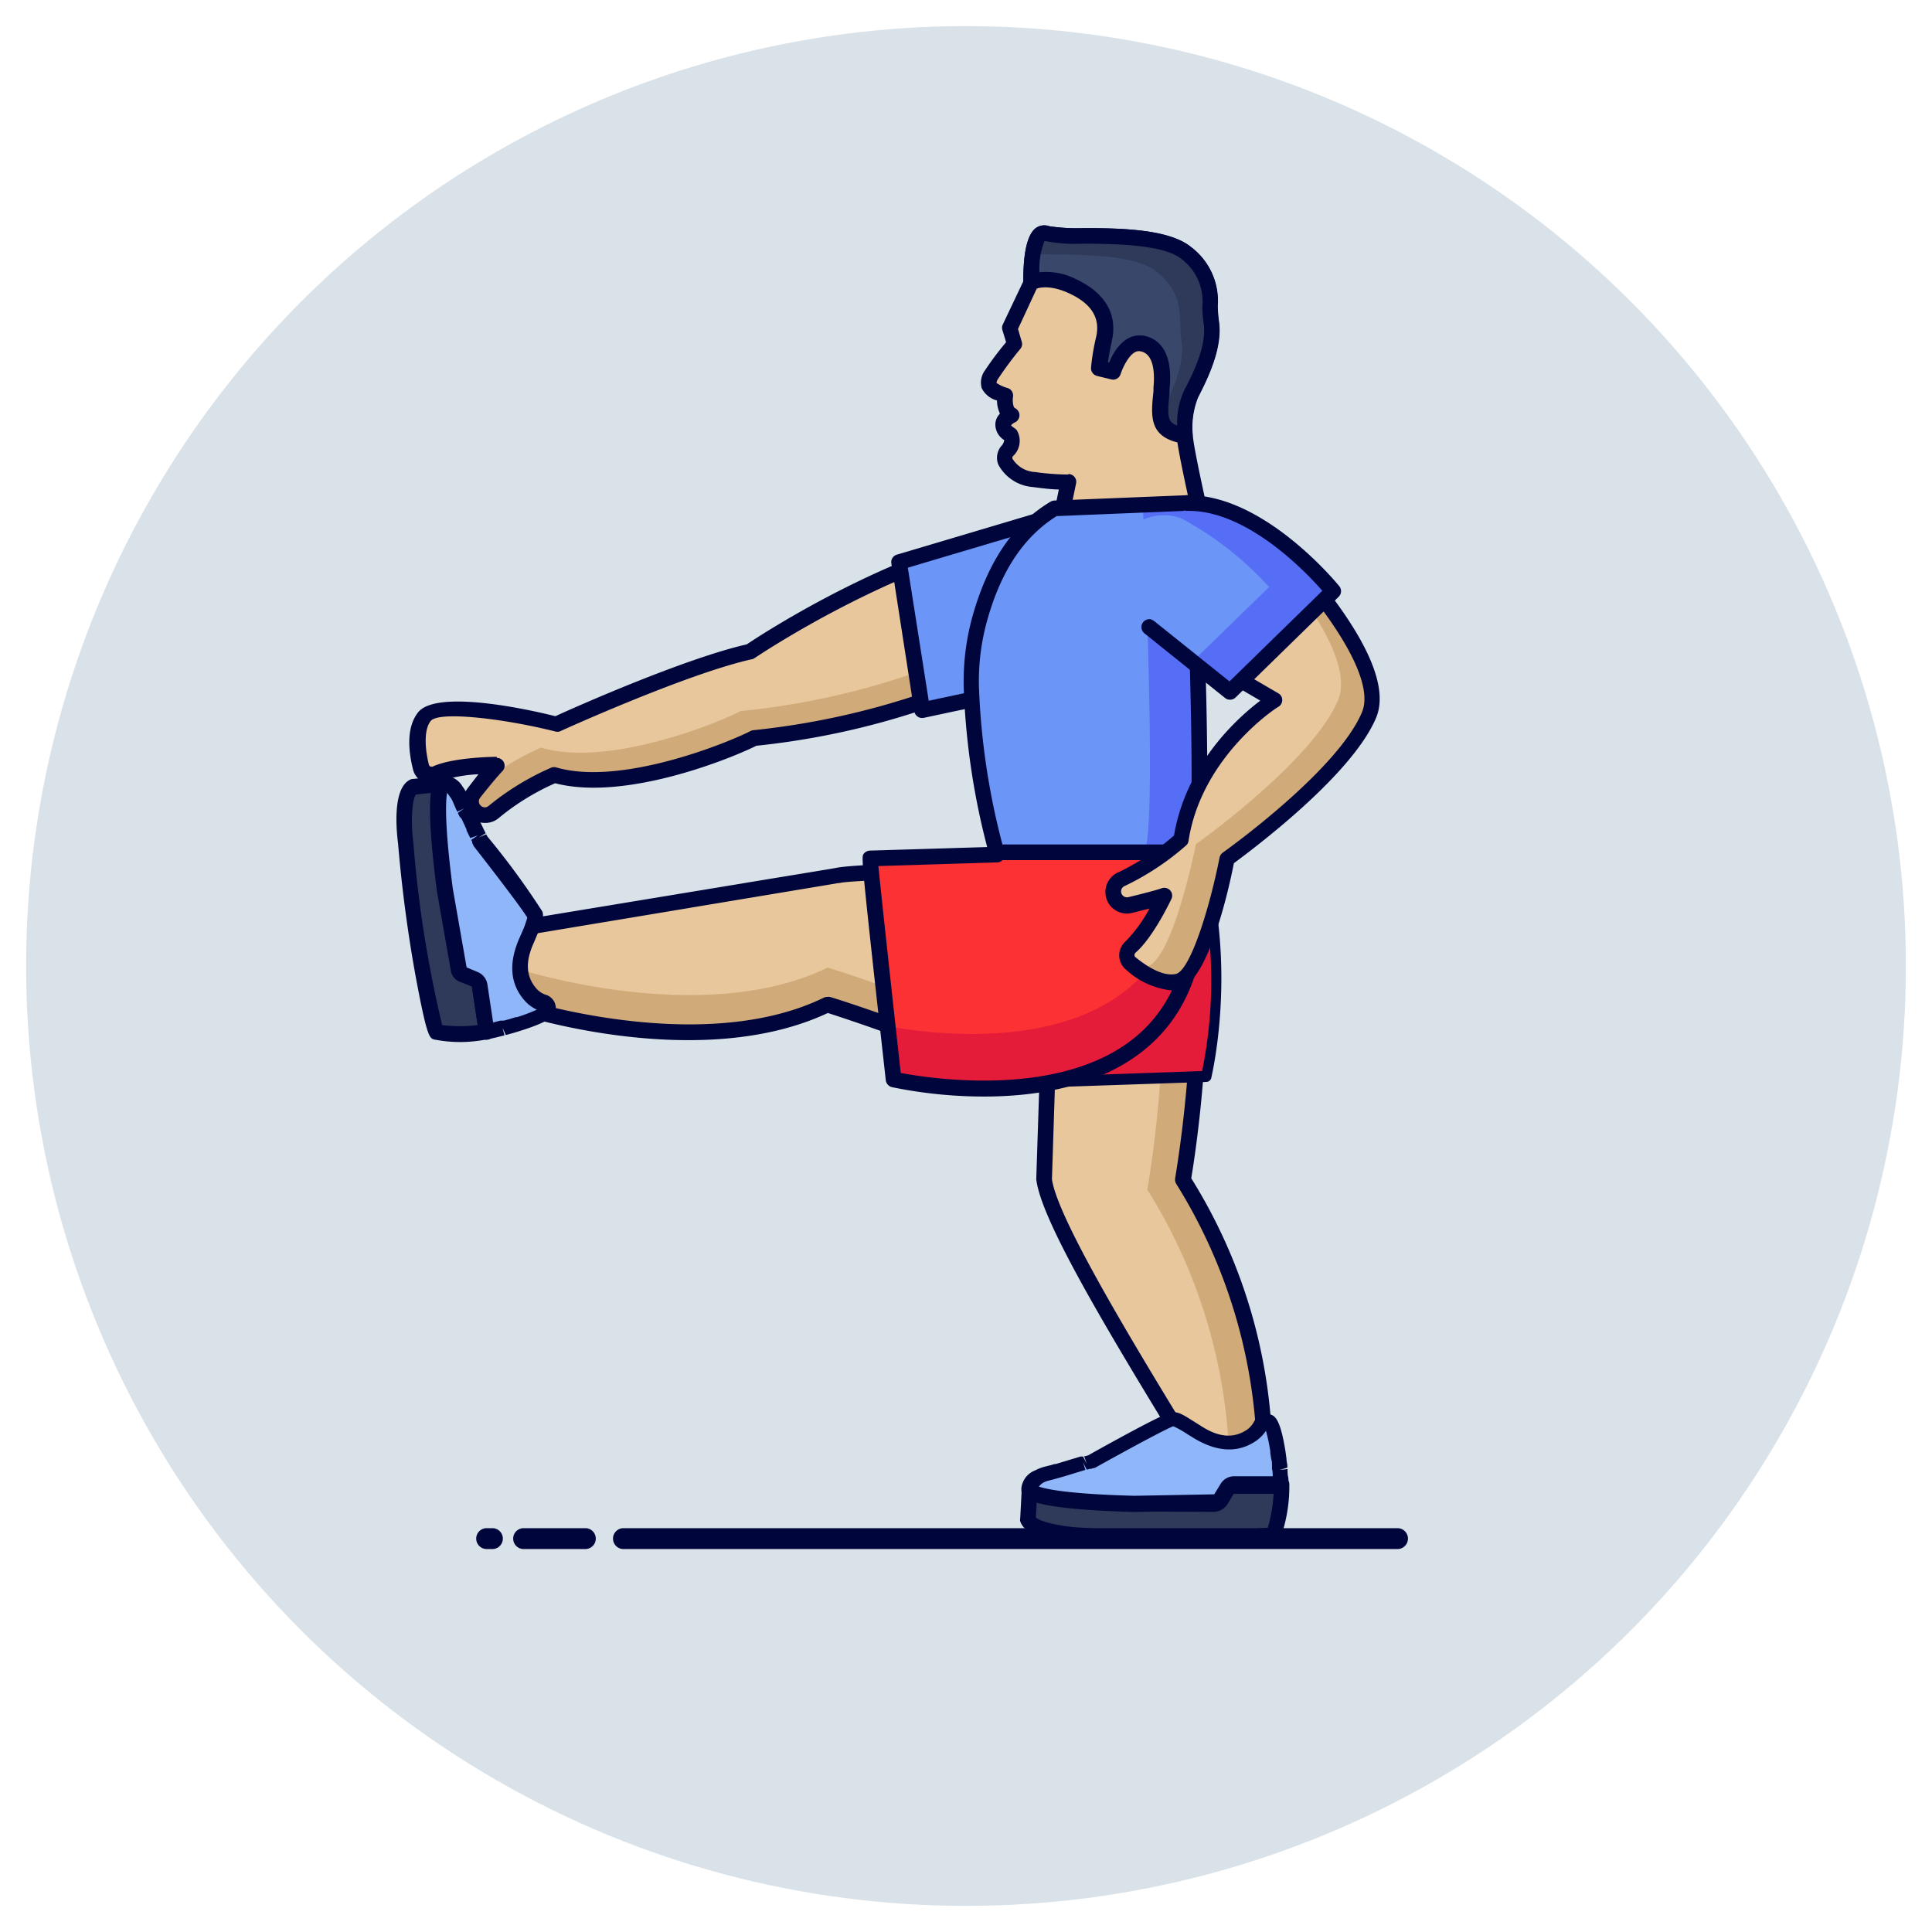 <?xml version="1.0" ?><svg data-name="Layer 1" id="Layer_1" viewBox="0 0 185 185" xmlns="http://www.w3.org/2000/svg"><defs><style>.cls-1{fill:#d9e2e9;}.cls-2{fill:#e8c79c;}.cls-3{fill:#d0aa79;}.cls-4{fill:#00063c;}.cls-5{fill:#6c95f8;}.cls-6{fill:#2f3a5a;}.cls-7{fill:#8fb6f8;}.cls-8{fill:#39476b;}.cls-9{fill:#e51b3a;}.cls-10{fill:#566ef5;}.cls-11{fill:#fc3133;}.cls-12{fill:#8ae0a1;}</style></defs><title/><circle class="cls-1" cx="92.5" cy="92.5" r="90"/><path class="cls-2" d="M71.86,62.38c-6.43,1.44-18.56,7-18.56,7s-11.06-2.73-12.64-.68c-1,1.27-.69,3.41-.32,4.84a1,1,0,0,0,1.42.67c1.91-.85,5.81-.86,5.81-.86-.5.51-1.48,1.72-2.18,2.59a1.31,1.31,0,0,0,1.92,1.78,25.24,25.24,0,0,1,5.79-3.53c6.4,1.89,16.7-2.25,19.11-3.48a73.32,73.32,0,0,0,24.15-6.74l2.82-13.23C85.93,52.82,71.86,62.38,71.86,62.38Z"/><path class="cls-3" d="M99.19,50.71,96.37,63.94a73.29,73.29,0,0,1-24.16,6.73c-2.41,1.24-12.71,5.38-19.12,3.49a25.07,25.07,0,0,0-5.78,3.54,1.34,1.34,0,0,1-1.76,0,1.32,1.32,0,0,1-.15-1.82c.18-.24.39-.51.62-.77l0,0a25.06,25.06,0,0,1,5.79-3.52c6.41,1.88,16.71-2.26,19.12-3.5A73.17,73.17,0,0,0,95.1,61.37l2.19-10.3C97.93,50.93,98.55,50.81,99.19,50.71Z"/><path class="cls-4" d="M46.42,78.8a2.07,2.07,0,0,1-1.61-3.36l1-1.3a13.09,13.09,0,0,0-3.79.72,1.8,1.8,0,0,1-1.52,0,1.73,1.73,0,0,1-.94-1.14c-.43-1.68-.7-4,.46-5.49,1.81-2.34,11.31-.12,13.16.35,2-.92,12.38-5.52,18.33-6.88C73,60.69,86.29,52,99.06,50a.76.76,0,0,1,.86.9L97.1,64.1a.76.76,0,0,1-.39.5,74.3,74.3,0,0,1-24.28,6.81C69.8,72.72,59.79,76.73,53.16,75a23,23,0,0,0-5.34,3.28A2,2,0,0,1,46.42,78.8Zm1.15-6.23a.75.75,0,0,1,.54,1.27c-.37.38-1.13,1.28-2.13,2.54a.56.56,0,0,0,.07.78.55.55,0,0,0,.75,0,25.5,25.5,0,0,1,6-3.66.77.77,0,0,1,.52,0C59.5,75.27,69.68,71.13,71.87,70a.77.77,0,0,1,.27-.08,73.88,73.88,0,0,0,23.57-6.5l2.51-11.79C85.6,54,72.42,62.91,72.28,63a.62.62,0,0,1-.26.12c-6.17,1.37-17.9,6.68-18.4,6.91a.78.78,0,0,1-.5,0c-5-1.25-11.1-1.94-11.87-1s-.47,3.08-.18,4.19a.22.22,0,0,0,.13.17.3.3,0,0,0,.26,0c2-.9,5.95-.92,6.11-.92ZM71.86,62.38h0Z"/><polygon class="cls-5" points="86.09 53.83 88.29 68 96.57 66.24 100.22 49.62 86.09 53.83"/><path class="cls-4" d="M88.29,68.75a.7.7,0,0,1-.42-.13.76.76,0,0,1-.32-.5l-2.2-14.18a.75.75,0,0,1,.53-.83L100,48.91a.71.71,0,0,1,.72.17.73.73,0,0,1,.22.71L97.3,66.4a.73.73,0,0,1-.57.57l-8.28,1.77ZM86.93,54.36l2,12.74,7-1.49,3.27-14.9Z"/><path class="cls-2" d="M96.24,102.57,93.73,83.23s-12.48.25-13.59.62L48.49,89.1l.94,7.21s17.67,5.78,29.79-.1C79.22,96.21,86.86,98.55,96.24,102.57Z"/><path class="cls-3" d="M96.24,102.57c-9.39-4-17-6.36-17-6.36-12.12,5.88-29.78.1-29.78.1l-.94-7.2L49,89l.48,3.74s17.66,5.79,29.78-.09c0,0,7.38,2.25,16.54,6.14Z"/><path class="cls-4" d="M96.24,103.32a.8.8,0,0,1-.3-.06C87.7,99.73,80.73,97.47,79.27,97c-12.23,5.73-29.35.24-30.07,0a.73.73,0,0,1-.51-.62l-.94-7.2a.76.76,0,0,1,.62-.84L80,83.12c1.5-.38,11.67-.6,13.73-.64a.77.77,0,0,1,.76.66L97,102.47a.76.76,0,0,1-.29.7A.74.74,0,0,1,96.24,103.32Zm-17-7.86a.6.6,0,0,1,.22,0c.07,0,7.13,2.19,15.89,5.87L93.07,84c-5.75.12-12,.35-12.7.56l-.11,0L49.33,89.72l.78,6c2.81.83,18.13,5,28.78-.19A.73.73,0,0,1,79.22,95.46Z"/><path class="cls-6" d="M39.59,75.34l2.82-.29c-.13,0-1.06.51.2,10.16L44,92.86a.61.61,0,0,0,.36.45l1.54.63h0l.75,4.88-.23,0a13.44,13.44,0,0,1-4.59,0c-.16,0-2-7.66-2.91-18,0,0-.62-4.77.72-5.42Z"/><path class="cls-4" d="M44.23,99.78a12.74,12.74,0,0,1-2.64-.24c-.45-.12-.69-.18-1.73-5.73-.53-2.86-1.27-7.43-1.74-13-.2-1.56-.5-5.36,1.15-6.15a.55.55,0,0,1,.25-.07l2.82-.29a.76.76,0,0,1,.82.64.77.77,0,0,1-.28.69c-.12.35-.49,2.09.48,9.47l1.32,7.54,1.46.59a.75.75,0,0,1,.45.59l.75,4.88a.75.75,0,0,1-.61.85l-.23,0A13.52,13.52,0,0,1,44.23,99.78Zm-1.89-1.62a14.33,14.33,0,0,0,3.4,0l-.56-3.72L44,94a1.36,1.36,0,0,1-.82-1l-1.34-7.65c-.68-5.27-.76-8-.58-9.42l-1.43.15c-.34.39-.53,2.41-.25,4.6A113.26,113.26,0,0,0,42.34,98.16Z"/><path class="cls-7" d="M42.43,75s.63-.14,1.24.72a3.34,3.34,0,0,1,.42.72c.08.18.17.39.28.62s.08.19.13.29l0,0,.09.2c0,.08.07.15.11.22l.06.14.09.2c.05.08.09.17.13.25l.25.51a2,2,0,0,0,.1.21c.1.21.2.41.29.58a.67.67,0,0,0,.06.12.37.37,0,0,0,0,.11l.06.11,0,.07a.93.93,0,0,0,0,.1,1.47,1.47,0,0,0,.12.23l0,.05s5,6.35,5.19,7a4.26,4.26,0,0,1-.56,1.92l-.11.26c-.24.57-1.73,3.3.29,5.51A2.85,2.85,0,0,0,52,96a.66.66,0,0,1,.51.66c0,.36-1.29.89-2.73,1.36l-.12,0-.42.12-.17.06-.56.15-.22.06-.13,0-.73.18-.78.17-.68-4.45a.74.74,0,0,0-.46-.59l-1.06-.43a.78.78,0,0,1-.46-.58L42.62,85.2c-1.26-9.65-.33-10.13-.2-10.15Z"/><path class="cls-4" d="M46.6,99.56a.76.76,0,0,1-.43-.14.75.75,0,0,1-.31-.5l-.68-4.45L44.12,94a1.49,1.49,0,0,1-.92-1.14l-1.32-7.56c-1.4-10.71-.27-10.91.41-11h.07a2,2,0,0,1,1.92,1,4.24,4.24,0,0,1,.51.86c.07.18.16.38.26.61l.13.27.06.14,1.07,2.21.06.12s.06.12.06.13l.08.15-.65.39.7-.29.11.21a74,74,0,0,1,5.27,7.19c.18.57-.08,1.23-.56,2.35l-.22.53c-.56,1.22-1.14,3,.24,4.53a2,2,0,0,0,.82.54,1.36,1.36,0,0,1,1,1.42c-.05.52-.33,1.07-3.25,2l-.74.23-.57.16-.23.06-.31-.69.19.72-.75.19c-.29.07-.56.13-.81.17ZM42.81,75.92c-.13.76-.26,3,.55,9.18l1.32,7.53,1.07.45a1.53,1.53,0,0,1,.92,1.17l.55,3.66.69-.18.15,0,.18,0,.56-.15.58-.18.12,0a15.63,15.63,0,0,0,1.9-.72,3.54,3.54,0,0,1-1.11-.81c-1.46-1.6-1.63-3.68-.5-6.16l.18-.41a9.41,9.41,0,0,0,.52-1.43c-.36-.65-2.81-3.88-5.05-6.74a.83.83,0,0,1-.08-.12l-.14-.28,0-.11-.1-.19.63-.43-.72.25-.36-.74,0-.09-.46-1L44,78.18l-.16-.34.62-.44-.67.33-.13-.27c-.13-.29-.22-.51-.3-.7a2.17,2.17,0,0,0-.31-.51A2.06,2.06,0,0,0,42.81,75.92Z"/><path class="cls-4" d="M42.42,75.54a.5.5,0,0,1-.09-1h.2a.5.5,0,0,1,.39.59.49.49,0,0,1-.48.4Z"/><path class="cls-2" d="M113.27,113s2.55-14,1-26l-13.58,2.31L100,112.86c.44,3.94,7.84,16.09,13.86,25.93l7.25.19A51.06,51.06,0,0,0,113.27,113Z"/><path class="cls-3" d="M121.09,139l-3.41-.09a51.58,51.58,0,0,0-7.82-25s2.55-14,1-26l-10.17,1.73v-.35l13.57-2.31c1.51,12-1,26-1,26A50.92,50.92,0,0,1,121.09,139Z"/><path class="cls-4" d="M121.09,139.73h0l-7.24-.19a.74.74,0,0,1-.62-.36c-7.39-12.06-13.54-22.36-14-26.24a.34.34,0,0,1,0-.1L100,89.21a.75.75,0,0,1,.63-.71l13.57-2.32a.77.77,0,0,1,.57.14.72.72,0,0,1,.3.51c1.39,11-.65,23.88-1,26A51.19,51.19,0,0,1,121.84,139a.75.75,0,0,1-.75.73Zm-6.82-1.68,6.06.16a51,51,0,0,0-7.7-24.85.79.79,0,0,1-.1-.54c0-.14,2.41-13.45,1.13-25l-12.19,2.08-.74,23C101.22,116.69,109,129.42,114.27,138.05Z"/><path class="cls-6" d="M98.4,145.44l.16-2.83c0,.13.33,1.12,10.06,1.38l7.77-.14a.62.62,0,0,0,.5-.29l.86-1.42h0l4.93,0v.23a13.81,13.81,0,0,1-.76,4.52c-.07.15-7.88.82-18.29.09,0,0-4.81-.14-5.24-1.56Z"/><path class="cls-4" d="M113.19,148.08c-2.64,0-5.91-.08-9.6-.33-1.58-.05-5.37-.34-5.9-2.09a.58.58,0,0,1,0-.26l.15-2.83a.76.76,0,0,1,.76-.71.78.78,0,0,1,.64.38c.32.18,2,.8,9.43,1l7.65-.14.81-1.35a.75.75,0,0,1,.65-.36h0l4.94,0a.74.74,0,0,1,.74.73v.23a14.6,14.6,0,0,1-.82,4.84c-.19.43-.29.66-5.93.83C115.71,148.06,114.53,148.08,113.19,148.08Zm-14-2.79c.34.4,2.31.9,4.51,1a112.46,112.46,0,0,0,17.7,0,14.49,14.49,0,0,0,.56-3.36h-3.76l-.64,1.06a1.34,1.34,0,0,1-1.13.65l-7.77.14c-5.31-.14-8-.49-9.39-.89Zm.14-2.69Z"/><path class="cls-7" d="M98.55,142.59s0-.64.9-1.11a3.4,3.4,0,0,1,.77-.31l.66-.17.31-.09h0l.21-.06.24-.07.15,0,.2-.07.27-.08.55-.16.22-.07.62-.2.12,0,.12,0,.12,0,.08,0,.1,0,.25-.08h.05s7-3.95,7.71-4a4.36,4.36,0,0,1,1.81.86l.25.15c.52.32,3,2.21,5.49.56a3.05,3.05,0,0,0,.9-1,.65.65,0,0,1,.72-.4c.36.09.69,1.42.93,2.92,0,0,0,.08,0,.12s0,.29.07.43,0,.12,0,.18,0,.39.07.58a1.64,1.64,0,0,1,0,.22c0,.05,0,.09,0,.14,0,.26,0,.51.07.75s0,.55,0,.79l-4.5,0a.74.74,0,0,0-.65.37l-.59,1a.76.76,0,0,1-.64.36l-7.68.14c-9.72-.25-10.06-1.24-10.06-1.38Z"/><path class="cls-4" d="M108.63,144.73c-10.8-.28-10.82-1.43-10.83-2.11v-.08a2.05,2.05,0,0,1,1.32-1.74,4.1,4.1,0,0,1,.93-.36l.63-.16.3-.09.11,0,2.38-.72.14,0,.1,0,.35.68-.25-.71.11,0,.29-.09c3.23-1.81,7.27-4,7.94-4.11s1.2.27,2.24.92l.48.3c1.12.74,2.81,1.59,4.51.46a2.26,2.26,0,0,0,.67-.73,1.37,1.37,0,0,1,1.55-.76c.51.13,1,.5,1.49,3.53l.1.74c0,.21.06.41.08.61l0,.23-.73.21.75-.08c0,.27,0,.53.06.77s0,.58,0,.83a.72.72,0,0,1-.21.54.62.62,0,0,1-.54.23l-4.5,0-.6,1a1.5,1.5,0,0,1-1.27.73Zm-9.15-2.38c.73.25,2.9.72,9.15.88l7.64-.14.61-1a1.51,1.51,0,0,1,1.29-.73h0l3.7,0c0-.23,0-.47-.07-.71v-.15l0-.19c0-.21,0-.39-.07-.58l-.09-.59s0-.12,0-.13a14.59,14.59,0,0,0-.42-2,3.58,3.58,0,0,1-1,1c-1.81,1.2-3.88,1-6.16-.46l-.38-.23a9.11,9.11,0,0,0-1.33-.75c-.7.26-4.27,2.18-7.44,3.95l-.13.06-.11,0-.19.07-.13,0-.19.06-.11,0-.34-.68.22.72-1.86.57-.17.05-.81.23-.68.18a2.18,2.18,0,0,0-.56.22A1.73,1.73,0,0,0,99.48,142.35Z"/><path class="cls-4" d="M98.55,143.1a.5.5,0,0,1-.5-.5.41.41,0,0,1,0-.19.5.5,0,1,1,.46.69Z"/><path class="cls-2" d="M98.73,27.06l-2,4.38.44,1.5A32.77,32.77,0,0,0,95,35.82c-.79,1.28.08,1.64,1.29,2,0,0-.25,1.48.61,1.88,0,0-1.78.82-.09,1.9,0,0,.46.62-.33,1.55S97,45.63,99,45.9a23.56,23.56,0,0,0,3.28.24l-1.4,6.72,14.7-.59s-2.1-9-2.17-10.56a8.45,8.45,0,0,1,.59-4c1.15-2.15,2.26-4.73,1.92-6.88s.45-4.27-2.39-6.6S101.89,23,100.22,22.38,98.73,27.06,98.73,27.06Z"/><path class="cls-4" d="M100.91,53.61a.77.77,0,0,1-.57-.26.74.74,0,0,1-.16-.64l1.21-5.84c-.58,0-1.41-.09-2.46-.23A4.1,4.1,0,0,1,95.6,44.5a1.75,1.75,0,0,1,.28-1.79,1,1,0,0,0,.28-.57,1.75,1.75,0,0,1-.85-1.53,1.49,1.49,0,0,1,.44-1,3,3,0,0,1-.28-1.26A2.28,2.28,0,0,1,94,37.16a2,2,0,0,1,.34-1.73,29.18,29.18,0,0,1,2-2.66L96,31.65a.75.75,0,0,1,0-.53l2-4.21c0-1.17,0-4.2,1.2-5.06a1.39,1.39,0,0,1,1.3-.18,18,18,0,0,0,3.3.18c3.44,0,8.16.08,10.26,1.81a6.44,6.44,0,0,1,2.55,5.63,13.34,13.34,0,0,0,.11,1.44c.39,2.51-1,5.39-2,7.34a7.64,7.64,0,0,0-.5,3.61c.06,1.22,1.57,7.94,2.15,10.42a.75.75,0,0,1-.14.63.73.73,0,0,1-.56.29l-14.7.59Zm1.39-8.22a.75.75,0,0,1,.58.27.71.71,0,0,1,.16.63l-1.2,5.78,12.83-.51c-.55-2.39-1.92-8.48-2-9.81a8.75,8.75,0,0,1,.67-4.39c.94-1.76,2.16-4.34,1.84-6.4a11.46,11.46,0,0,1-.12-1.62,5.06,5.06,0,0,0-2-4.52c-1.7-1.39-6.29-1.44-9.32-1.47a15.4,15.4,0,0,1-3.79-.26A9.52,9.52,0,0,0,99.48,27a.8.8,0,0,1-.07.34L97.48,31.5l.36,1.23a.72.72,0,0,1-.15.69,34.3,34.3,0,0,0-2.08,2.8.92.92,0,0,0-.19.45,3.63,3.63,0,0,0,1.08.49A.75.75,0,0,1,97,38c-.06.37,0,1,.19,1.08a.77.77,0,0,1,.43.69.76.76,0,0,1-.44.68,1,1,0,0,0-.37.29,3.58,3.58,0,0,0,.38.29.69.69,0,0,1,.19.19A2,2,0,0,1,97,43.68.23.23,0,0,0,97,44a2.69,2.69,0,0,0,2.12,1.2,23.83,23.83,0,0,0,3.17.24Z"/><path class="cls-8" d="M98.73,27.06s1.37-.86,4,.37,3.41,3,3,5a18.94,18.94,0,0,0-.48,2.87l1.42.33s.93-2.92,2.63-2.72,2.22,1.94,2,4.32-.49,3.74,1.39,4.35a3.23,3.23,0,0,0,.81.16,8.45,8.45,0,0,1,.59-4c1.15-2.15,2.26-4.73,1.92-6.88s.45-4.27-2.39-6.6S101.89,23,100.22,22.38,98.73,27.06,98.73,27.06Z"/><path class="cls-6" d="M114,37.72a8.49,8.49,0,0,0-.59,4,3.75,3.75,0,0,1-.81-.16,1.9,1.9,0,0,1-1.52-1.8,2.39,2.39,0,0,1,.13-.28c1.15-2.15,2.26-4.72,1.92-6.87s.46-4.28-2.39-6.6c-2.36-1.93-8.81-1.54-11.9-1.69.18-1.17.55-2.21,1.35-1.93,1.67.58,10.49-.47,13.34,1.85s2,4.46,2.39,6.61S115.18,35.56,114,37.72Z"/><path class="cls-4" d="M113.45,42.46h-.07a4.46,4.46,0,0,1-1-.2c-2.35-.76-2.16-2.62-1.93-4.77l0-.37c.15-1.51,0-3.33-1.32-3.49-.82-.11-1.58,1.44-1.83,2.2a.74.74,0,0,1-.89.5L105.05,36a.77.77,0,0,1-.58-.77,20.89,20.89,0,0,1,.5-3c.39-1.79-.45-3.14-2.57-4.13s-3.24-.43-3.29-.4a.78.78,0,0,1-.74,0,.75.75,0,0,1-.39-.62c0-1,0-4.33,1.19-5.24a1.39,1.39,0,0,1,1.3-.18,18,18,0,0,0,3.3.18c3.44,0,8.16.08,10.26,1.81a6.44,6.44,0,0,1,2.55,5.63,13.34,13.34,0,0,0,.11,1.44c.39,2.51-1,5.39-2,7.34a7.64,7.64,0,0,0-.5,3.61.74.74,0,0,1-.74.78Zm-4.36-10.34.26,0c.94.11,3.08.83,2.64,5.13l0,.38c-.23,2.21-.2,2.77.73,3.12a7.46,7.46,0,0,1,.69-3.41c.94-1.76,2.16-4.34,1.84-6.4a11.46,11.46,0,0,1-.12-1.62,5.06,5.06,0,0,0-2-4.52c-1.7-1.39-6.29-1.44-9.32-1.47a15.4,15.4,0,0,1-3.79-.26,7.26,7.26,0,0,0-.49,3,6.29,6.29,0,0,1,3.56.69c2.73,1.28,3.93,3.35,3.39,5.81-.21,1-.33,1.68-.39,2.13l.13,0C106.59,33.76,107.54,32.12,109.09,32.12Z"/><path class="cls-9" d="M115.5,103.05c1-4.21,1.91-13.3-.83-21.61l-18.1,2.63,2,19.56Z"/><path class="cls-4" d="M98.54,104.13a.51.51,0,0,1-.5-.44l-2-19.57a.51.51,0,0,1,.43-.55L114.59,81a.5.5,0,0,1,.55.34c2.54,7.69,2,16.59.85,21.87a.5.5,0,0,1-.47.39l-17,.58ZM97.12,84.49,99,103.12l16.11-.56A43.39,43.39,0,0,0,114.32,82Zm18.38,18.56h0Z"/><path class="cls-5" d="M114.58,60.31l-.46-12.17L101,48.68c-2.62,1.56-5.34,4.36-7.06,10.2A22.58,22.58,0,0,0,93,65.8a68.39,68.39,0,0,0,2.47,16l-1.16,1.73h20c0-.3.08-.59.1-.89C115.07,80.43,114.87,69.33,114.58,60.31Z"/><path class="cls-10" d="M111.37,49.34a4.77,4.77,0,0,1,2.82.85l-.07-2-4.69.19.06,1.36A5,5,0,0,1,111.37,49.34Z"/><path class="cls-10" d="M114.5,58.17a4.47,4.47,0,0,1-1.27.76,4.61,4.61,0,0,1-3.18,1.15h-.17c.26,8.77.42,19-.18,21.12a8.46,8.46,0,0,1-.11.88H95.3l-1,1.47h20c0-.3.09-.6.11-.89.63-2.23.43-13.32.14-22.33Z"/><path class="cls-4" d="M114.34,84.29h-20a.77.77,0,0,1-.66-.4.76.76,0,0,1,0-.77l1-1.44a70,70,0,0,1-2.4-15.86,23.36,23.36,0,0,1,.94-7.15c1.5-5.09,3.91-8.57,7.39-10.64a.75.75,0,0,1,.36-.1l13.15-.53a.77.77,0,0,1,.78.71.74.74,0,0,1-.72.78l-13,.53c-3,1.88-5.2,5-6.56,9.67a21.66,21.66,0,0,0-.88,6.7A68.72,68.72,0,0,0,96.19,81.6a.74.74,0,0,1-.1.63l-.37.56h18c0-.07,0-.13,0-.19a.88.88,0,0,1,0-.16c.27-1,.65-5.11.11-22.1a.76.76,0,0,1,.73-.78.76.76,0,0,1,.77.73c.41,12.94.36,20.5-.14,22.48,0,.3-.07.59-.11.88A.75.75,0,0,1,114.34,84.29Z"/><path class="cls-11" d="M85.57,103.34s32.11,7.37,28.87-20.69a8.13,8.13,0,0,0,.2-1.06H95.4c0,.15-12.08.59-12.08.59S85.57,103.34,85.57,103.34Z"/><path class="cls-9" d="M85.56,103.34s-.23-2.15-.55-5.08c4.18.8,28.23,4.47,28.48-16.67h1.15a8.48,8.48,0,0,1-.2,1.06C117.68,110.7,85.56,103.34,85.56,103.34Z"/><path class="cls-4" d="M94.25,105a43.71,43.71,0,0,1-8.85-.9.78.78,0,0,1-.58-.65c-2.37-21.31-2.34-21.35-2.13-21.67a.77.77,0,0,1,.6-.33l11.56-.35a.76.76,0,0,1,.55-.24h19.24a.73.73,0,0,1,.57.26.75.75,0,0,1,.18.59,8.42,8.42,0,0,1-.19,1c.87,7.73-.84,13.57-5.07,17.35C105.71,104,99.39,105,94.25,105Zm-8-2.26c2.75.52,15.77,2.58,22.88-3.79,3.87-3.46,5.41-8.91,4.57-16.2a1,1,0,0,1,0-.29l0-.1H96a.73.73,0,0,1-.52.22l-11.37.35C84.38,85.66,85.46,95.61,86.25,102.72ZM83.32,82.18h0Z"/><path class="cls-2" d="M110.06,60.06l12,7s-7.65,4.77-9,13.36a25,25,0,0,1-5.65,3.74,1.32,1.32,0,0,0,.8,2.5c1.08-.26,2.59-.64,3.27-.88,0,0-1.66,3.53-3.24,4.9a1,1,0,0,0,0,1.57c1.13.94,2.94,2.12,4.52,1.77,2.52-.57,4.74-11.74,4.74-11.74s11.13-7.88,13.6-13.78c1.74-4.15-4.76-12-8.75-16.35"/><path class="cls-3" d="M131.15,68.51c-2.47,5.9-13.59,13.78-13.59,13.78S115.34,93.46,112.81,94c-1.4.31-3-.58-4.11-1.43a2.8,2.8,0,0,0,1.08,0c2.53-.57,4.74-11.74,4.74-11.74s11.13-7.88,13.6-13.78c1.48-3.53-3-9.76-6.82-14.19l1.1-.71C126.4,56.47,132.89,64.35,131.15,68.51Z"/><path class="cls-4" d="M112.22,94.84a7.61,7.61,0,0,1-4.41-2,1.77,1.77,0,0,1-.64-1.33,1.82,1.82,0,0,1,.63-1.39A13.17,13.17,0,0,0,110.06,87l-1.63.41a2.06,2.06,0,0,1-1.25-3.92A23.7,23.7,0,0,0,112.42,80c1.16-6.88,6.12-11.29,8.26-12.91l-11-6.43a.74.74,0,0,1-.27-1,.75.75,0,0,1,1-.27l12,7a.72.72,0,0,1,.37.63.74.74,0,0,1-.35.65c-.07,0-7.37,4.71-8.62,12.84a.69.69,0,0,1-.24.45,25.56,25.56,0,0,1-5.87,3.88.56.56,0,0,0-.33.67.57.57,0,0,0,.67.4c1.57-.38,2.71-.68,3.21-.86a.77.77,0,0,1,.8.21.75.75,0,0,1,.12.82c-.07.15-1.75,3.69-3.43,5.14a.34.34,0,0,0-.11.24.26.26,0,0,0,.09.19c.89.73,2.56,1.91,3.88,1.61s3.16-6,4.18-11.14h0a.79.79,0,0,1,.3-.47c.45-.32,11-7.88,13.34-13.46,1.15-2.74-2-8.41-8.61-15.55a.75.75,0,0,1,0-1.06.77.77,0,0,1,1.07,0c5,5.45,10.7,12.84,8.89,17.15-2.33,5.56-12,12.72-13.62,13.93-.41,2.15-2.43,11.4-5.25,12A3.82,3.82,0,0,1,112.22,94.84Z"/><path class="cls-5" d="M113.66,48.16l-3.6,11.9,7.72,6.18,9.87-9.64C125.92,54.48,119.77,48,113.66,48.16Z"/><path class="cls-10" d="M127.65,56.61l-9.87,9.63-3.6-2.88,7.34-7.15a31.42,31.42,0,0,0-8.43-6.59l.57-1.46C119.77,48,125.92,54.48,127.65,56.61Z"/><path class="cls-4" d="M117.78,67a.74.74,0,0,1-.47-.16l-7.72-6.19a.75.75,0,1,1,.94-1.17l7.2,5.77,8.89-8.68c-1.59-1.82-7.15-7.65-12.78-7.65h-.18a.75.75,0,0,1,0-1.5c7.32-.12,14.3,8.36,14.59,8.72a.75.75,0,0,1-.06,1l-9.87,9.64A.73.73,0,0,1,117.78,67Z"/><line class="cls-12" x1="47.15" x2="46.6" y1="147.33" y2="147.33"/><path class="cls-4" d="M47.15,148.33H46.6a1,1,0,1,1,0-2h.55a1,1,0,1,1,0,2Z"/><line class="cls-12" x1="56.05" x2="50.14" y1="147.33" y2="147.33"/><path class="cls-4" d="M56.05,148.33H50.14a1,1,0,0,1,0-2h5.91a1,1,0,0,1,0,2Z"/><line class="cls-12" x1="133.82" x2="59.7" y1="147.33" y2="147.33"/><path class="cls-4" d="M133.82,148.33H59.7a1,1,0,0,1,0-2h74.12a1,1,0,0,1,0,2Z"/></svg>